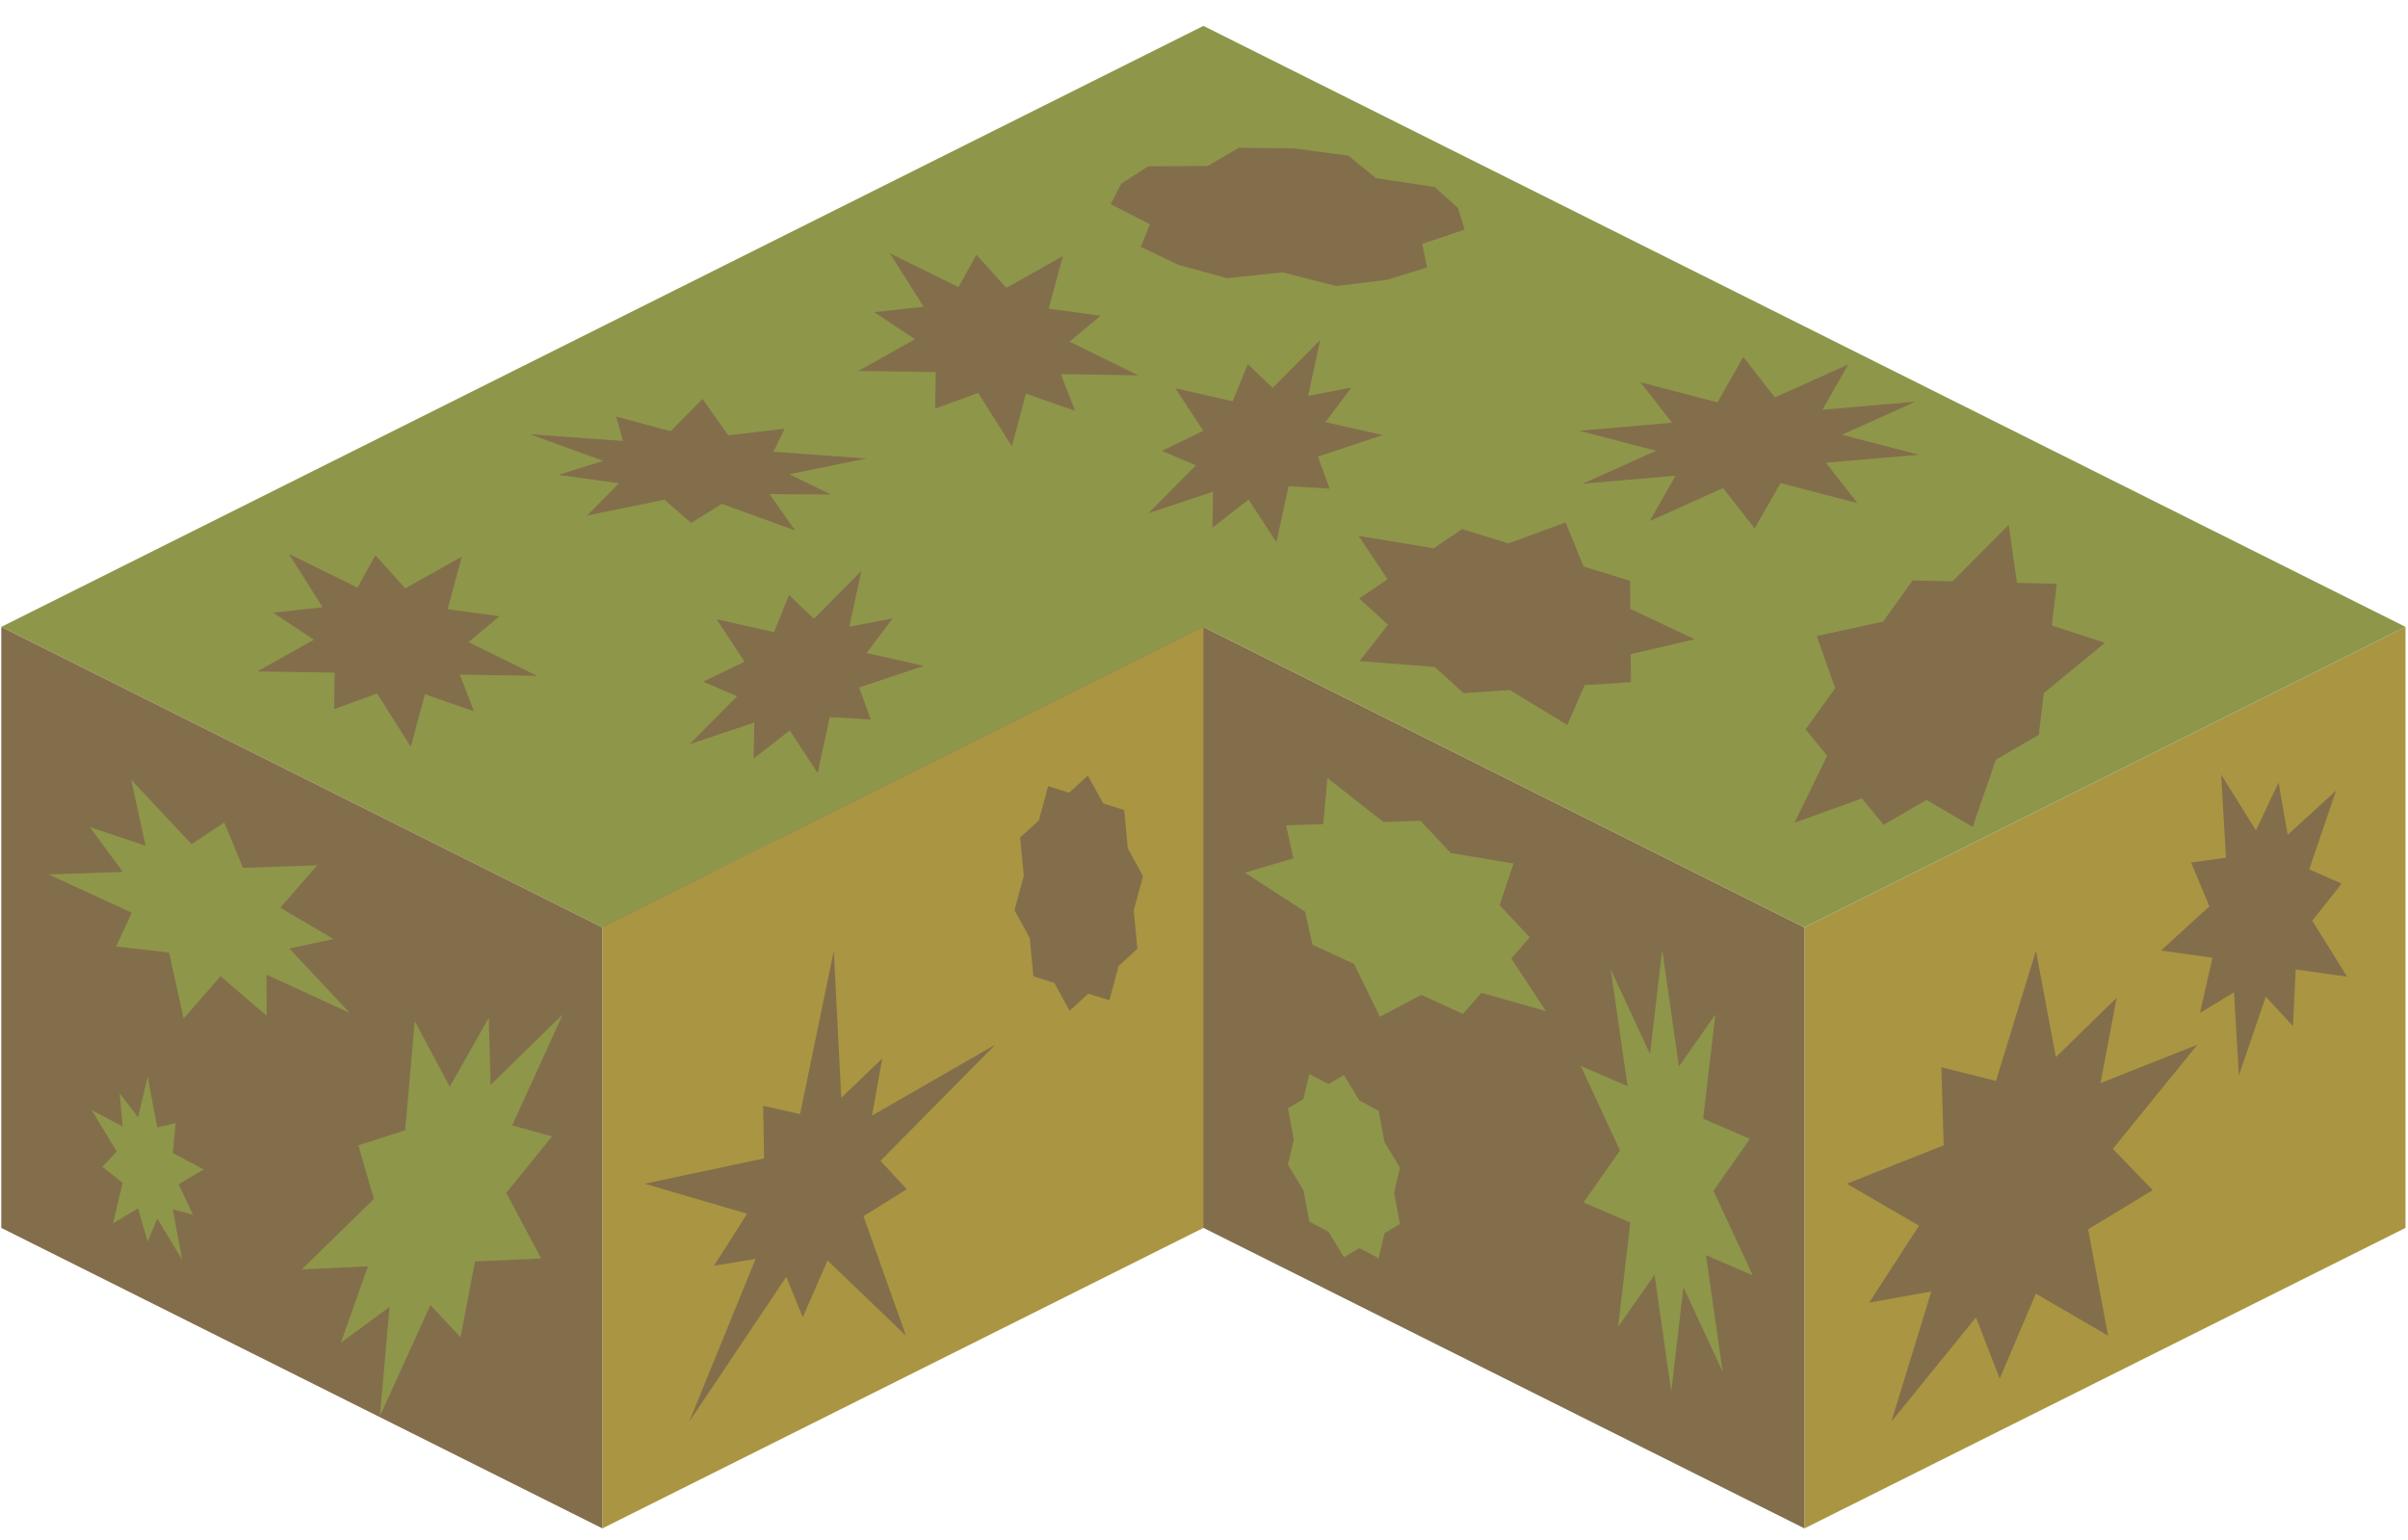 <?xml version="1.0" encoding="UTF-8" standalone="no"?><!DOCTYPE svg PUBLIC "-//W3C//DTD SVG 1.1//EN" "http://www.w3.org/Graphics/SVG/1.1/DTD/svg11.dtd"><svg width="100%" height="100%" viewBox="0 0 86 55" version="1.1" xmlns="http://www.w3.org/2000/svg" xmlns:xlink="http://www.w3.org/1999/xlink" xml:space="preserve" xmlns:serif="http://www.serif.com/" style="fill-rule:evenodd;clip-rule:evenodd;stroke-linejoin:round;stroke-miterlimit:1.414;"><g id="hedge01"><g><g><path d="M85.911,43.858l-21.466,10.733l0,-21.467l21.466,-10.733l0,21.467" style="fill:#aa9542;"/><path d="M79.324,27.662l1.244,1.996l0.81,-1.708l0.325,1.868l1.728,-1.579l-0.959,2.812l1.156,0.511l-1.047,1.326l1.244,1.996l-1.837,-0.257l-0.096,2.023l-0.972,-1.048l-0.96,2.813l-0.175,-2.972l-1.215,0.74l0.446,-1.974l-1.837,-0.258l1.728,-1.579l-0.655,-1.565l1.248,-0.173l-0.176,-2.972Z" style="fill:#836e4b;"/><path d="M72.712,33.96l0.712,3.799l2.171,-2.122l-0.577,3.049l3.461,-1.372l-3.021,3.721l1.425,1.475l-2.307,1.397l0.712,3.8l-2.579,-1.5l-1.291,3.034l-0.848,-2.186l-3.021,3.721l1.427,-4.648l-2.223,0.4l1.783,-2.748l-2.579,-1.5l3.461,-1.373l-0.084,-2.787l1.951,0.488l1.427,-4.648Z" style="fill:#836e4b;"/></g><g><path d="M21.513,11.658l42.932,21.466l0,21.467l-42.932,-21.467l0,-21.466" style="fill:#836e4b;"/><path d="M26.15,17.118l2.157,2.301l1.167,-0.773l0.671,1.618l2.652,-0.09l-1.319,1.513l1.899,1.123l-1.579,0.334l2.158,2.301l-2.973,-1.366l0.007,1.467l-1.646,-1.412l-1.319,1.513l-0.519,-2.357l-1.894,-0.216l0.561,-1.207l-2.973,-1.367l2.653,-0.09l-1.178,-1.601l1.993,0.666l-0.518,-2.357Z" style="fill:#8e964a;"/><path d="M41.564,25.499l-1.805,3.965l1.42,0.394l-1.633,2.016l1.248,2.342l-2.363,0.108l-0.516,2.707l-1.075,-1.151l-1.805,3.965l0.344,-3.899l-1.739,1.28l0.968,-2.727l-2.362,0.107l2.575,-2.517l-0.558,-1.916l1.673,-0.534l0.345,-3.899l1.247,2.343l1.394,-2.463l0.066,2.397l2.576,-2.518Z" style="fill:#8e964a;"/><path d="M26.74,27.726l0.342,1.809l0.659,-0.154l-0.106,1.069l1.106,0.586l-0.895,0.532l0.513,1.086l-0.724,-0.192l0.342,1.809l-0.895,-1.48l-0.342,0.825l-0.341,-1.187l-0.895,0.532l0.342,-1.447l-0.724,-0.576l0.512,-0.542l-0.894,-1.48l1.106,0.586l-0.106,-1.181l0.659,0.852l0.341,-1.447Z" style="fill:#8e964a;"/><path d="M47.408,27.788l1.998,1.573l1.326,-0.045l1.079,1.151l2.245,0.377l-0.5,1.485l1.079,1.151l-0.66,0.756l1.239,1.88l-2.306,-0.656l-0.659,0.756l-1.487,-0.683l-1.479,0.784l-0.926,-1.89l-1.486,-0.683l-0.259,-1.179l-2.154,-1.395l1.734,-0.512l-0.259,-1.179l1.327,-0.045l0.148,-1.646Z" style="fill:#8e964a;"/><path d="M56.457,38.075l1.669,0.72l-0.597,-4.165l1.401,3.019l0.435,-3.72l0.597,4.164l1.3,-1.854l-0.435,3.72l1.67,0.719l-1.301,1.855l1.401,3.018l-1.67,-0.719l0.597,4.164l-1.401,-3.018l-0.435,3.72l-0.596,-4.165l-1.301,1.854l0.435,-3.72l-1.67,-0.719l1.301,-1.854l-1.4,-3.019Z" style="fill:#8e964a;"/><path d="M47.999,38.396l0.553,0.915l0.683,0.362l0.211,1.118l0.553,0.915l-0.211,0.894l0.211,1.118l-0.553,0.329l-0.211,0.894l-0.683,-0.362l-0.553,0.329l-0.553,-0.915l-0.684,-0.362l-0.211,-1.118l-0.553,-0.915l0.211,-0.894l-0.211,-1.118l0.553,-0.329l0.211,-0.894l0.684,0.362l0.553,-0.329Z" style="fill:#8e964a;"/></g></g><g><g><path d="M21.513,11.658l21.466,-10.733l42.932,21.466l-21.466,10.733l-21.466,-10.733l-21.466,10.733l-21.467,-10.733l21.467,-10.733Z" style="fill:#8e964a;"/><path d="M46.213,5.299l1.942,0.261l0.986,0.802l2.092,0.315l0.835,0.747l0.24,0.779l-1.514,0.507l0.174,0.846l-1.448,0.441l-1.794,0.22l-1.921,-0.488l-1.985,0.207l-1.73,-0.475l-1.349,-0.642l0.327,-0.81l-1.401,-0.717l0.379,-0.734l0.96,-0.618l2.123,-0.012l1.12,-0.65l1.964,0.021Z" style="fill:#836e4b;"/><path d="M37.958,9.148l-0.503,1.877l1.849,0.252l-1.105,0.925l2.45,1.204l-2.761,-0.043l0.505,1.31l-1.752,-0.61l-0.503,1.878l-1.204,-1.905l-1.536,0.559l0.022,-1.303l-2.761,-0.043l2.017,-1.134l-1.455,-0.965l1.766,-0.195l-1.203,-1.904l2.45,1.203l0.637,-1.155l1.07,1.182l2.017,-1.133Z" style="fill:#836e4b;"/><path d="M41.978,13.87l2.046,0.462l0.54,-1.325l0.889,0.847l1.697,-1.71l-0.432,1.995l1.547,-0.298l-0.93,1.237l2.046,0.461l-2.313,0.772l0.416,1.141l-1.465,-0.084l-0.432,1.996l-0.997,-1.518l-1.29,1.003l0.025,-1.288l-2.313,0.772l1.697,-1.711l-1.214,-0.52l1.48,-0.713l-0.997,-1.519Z" style="fill:#836e4b;"/><path d="M62.261,12.75l1.127,1.443l2.622,-1.178l-0.924,1.62l3.319,-0.286l-2.622,1.178l2.748,0.715l-3.32,0.286l1.128,1.443l-2.748,-0.715l-0.925,1.62l-1.127,-1.443l-2.622,1.178l0.924,-1.62l-3.319,0.286l2.622,-1.178l-2.748,-0.714l3.319,-0.287l-1.127,-1.443l2.748,0.715l0.925,-1.62Z" style="fill:#836e4b;"/><path d="M55.914,18.658l0.645,1.578l1.659,0.51l0.008,1l2.295,1.088l-2.281,0.531l0.009,1l-1.653,0.108l-0.62,1.423l-2.055,-1.249l-1.653,0.108l-1.031,-0.934l-2.678,-0.208l1.012,-1.303l-1.031,-0.934l1.017,-0.684l-1.036,-1.552l2.68,0.444l1.017,-0.685l1.658,0.51l2.038,-0.751Z" style="fill:#836e4b;"/><path d="M64.883,22.717l2.37,-0.515l1.057,-1.471l1.423,0.034l2.004,-2.019l0.298,2.073l1.422,0.033l-0.177,1.491l1.898,0.616l-2.185,1.797l-0.178,1.491l-1.533,0.888l-0.83,2.4l-1.649,-0.963l-1.533,0.888l-0.769,-0.942l-2.412,0.867l1.167,-2.392l-0.77,-0.942l1.057,-1.47l-0.66,-1.864Z" style="fill:#836e4b;"/></g><path d="M42.979,43.858l-21.466,10.733l0,-21.467l21.466,-10.733l0,21.467" style="fill:#aa9542;"/><path d="M0.046,22.391l21.467,10.733l0,21.467l-21.467,-10.733l0,-21.467" style="fill:#836e4b;"/><path d="M37.434,28.078l0.75,0.236l0.669,-0.612l0.545,0.993l0.75,0.236l0.131,1.371l0.544,0.993l-0.333,1.225l0.131,1.37l-0.669,0.612l-0.332,1.225l-0.75,-0.236l-0.669,0.611l-0.545,-0.993l-0.749,-0.236l-0.131,-1.37l-0.545,-0.993l0.333,-1.225l-0.131,-1.371l0.669,-0.611l0.332,-1.225Z" style="fill:#836e4b;"/><path d="M29.779,33.96l0.267,5.249l1.463,-1.401l-0.366,2.039l4.403,-2.533l-4.1,4.149l0.938,1.014l-1.545,0.963l1.516,4.267l-2.801,-2.685l-0.883,2.028l-0.589,-1.444l-3.466,5.17l2.369,-5.808l-1.483,0.239l1.181,-1.855l-3.659,-1.072l4.265,-0.905l-0.033,-1.88l1.318,0.298l1.205,-5.833Z" style="fill:#836e4b;"/><path d="M4.684,27.851l2.157,2.301l1.166,-0.773l0.672,1.618l2.652,-0.09l-1.319,1.513l1.898,1.123l-1.578,0.334l2.158,2.302l-2.973,-1.367l0.007,1.468l-1.647,-1.412l-1.319,1.512l-0.518,-2.357l-1.894,-0.216l0.561,-1.207l-2.973,-1.367l2.653,-0.09l-1.178,-1.601l1.993,0.666l-0.518,-2.357Z" style="fill:#8e964a;"/><path d="M20.097,36.233l-1.804,3.964l1.42,0.394l-1.633,2.016l1.248,2.342l-2.363,0.108l-0.517,2.707l-1.075,-1.151l-1.804,3.965l0.344,-3.898l-1.739,1.279l0.968,-2.727l-2.363,0.108l2.576,-2.518l-0.558,-1.915l1.673,-0.535l0.344,-3.898l1.248,2.342l1.394,-2.463l0.066,2.397l2.575,-2.517Z" style="fill:#8e964a;"/><path d="M5.274,38.459l0.342,1.809l0.658,-0.154l-0.105,1.069l1.106,0.586l-0.895,0.532l0.513,1.086l-0.724,-0.192l0.341,1.809l-0.894,-1.48l-0.342,0.825l-0.342,-1.187l-0.894,0.532l0.341,-1.447l-0.723,-0.575l0.512,-0.543l-0.894,-1.48l1.105,0.586l-0.105,-1.181l0.658,0.852l0.342,-1.447Z" style="fill:#8e964a;"/><path d="M25.092,14.25l0.914,1.299l2.014,-0.236l-0.395,0.823l3.323,0.24l-2.758,0.563l1.483,0.723l-2.188,-0.012l0.914,1.298l-2.618,-0.951l-1.097,0.683l-0.957,-0.831l-2.758,0.563l1.14,-1.15l-2.162,-0.301l1.597,-0.501l-2.619,-0.951l3.323,0.24l-0.239,-0.869l1.943,0.521l1.14,-1.151Z" style="fill:#836e4b;"/><path d="M16.492,19.881l-0.503,1.878l1.849,0.251l-1.105,0.925l2.45,1.204l-2.761,-0.043l0.505,1.311l-1.752,-0.611l-0.504,1.878l-1.203,-1.905l-1.536,0.559l0.022,-1.303l-2.762,-0.043l2.018,-1.134l-1.455,-0.965l1.766,-0.195l-1.203,-1.904l2.45,1.204l0.637,-1.156l1.07,1.183l2.017,-1.134Z" style="fill:#836e4b;"/><path d="M25.593,22.117l2.047,0.461l0.539,-1.325l0.89,0.848l1.696,-1.711l-0.431,1.996l1.547,-0.298l-0.931,1.236l2.046,0.461l-2.313,0.772l0.417,1.141l-1.465,-0.083l-0.432,1.995l-0.998,-1.518l-1.29,1.003l0.026,-1.288l-2.313,0.772l1.696,-1.711l-1.213,-0.52l1.48,-0.713l-0.998,-1.518Z" style="fill:#836e4b;"/></g></g></svg>